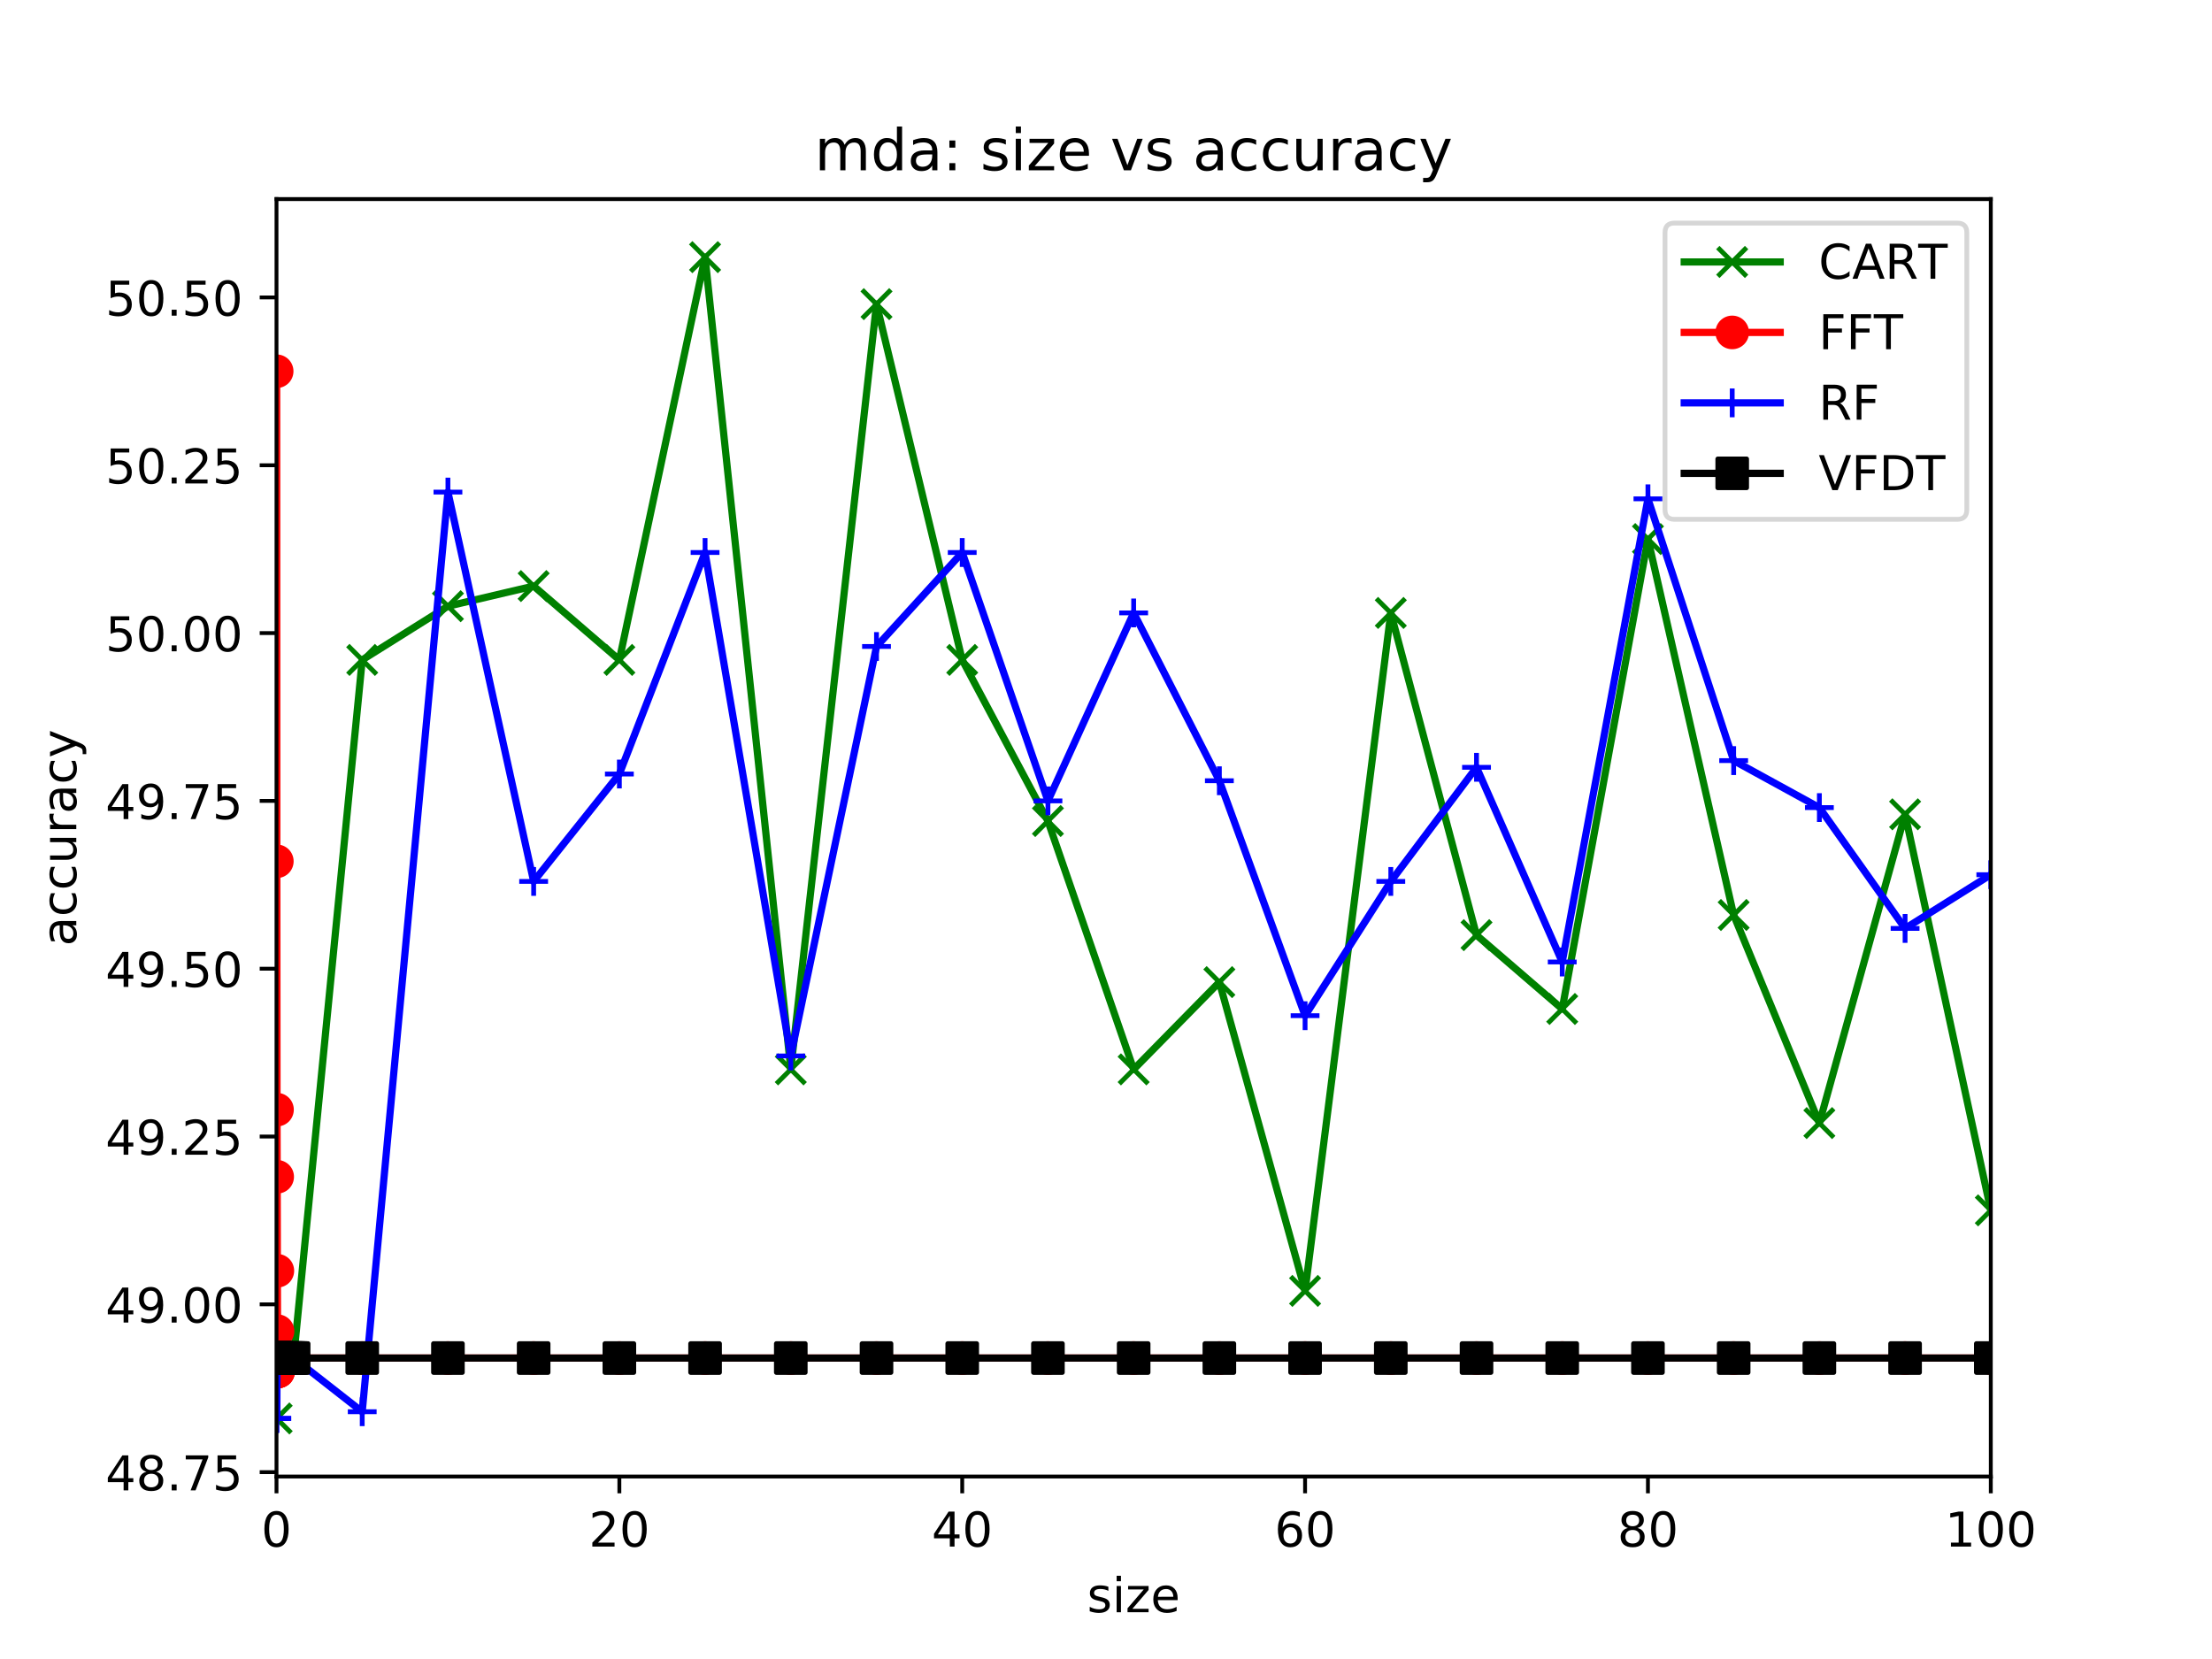 <?xml version="1.0" encoding="utf-8" standalone="no"?>
<!DOCTYPE svg PUBLIC "-//W3C//DTD SVG 1.1//EN"
  "http://www.w3.org/Graphics/SVG/1.1/DTD/svg11.dtd">
<!-- Created with matplotlib (https://matplotlib.org/) -->
<svg height="345.6pt" version="1.1" viewBox="0 0 460.8 345.6" width="460.8pt" xmlns="http://www.w3.org/2000/svg" xmlns:xlink="http://www.w3.org/1999/xlink">
 <defs>
  <style type="text/css">
*{stroke-linecap:butt;stroke-linejoin:round;}
  </style>
 </defs>
 <g id="figure_1">
  <g id="patch_1">
   <path d="M 0 345.6 
L 460.8 345.6 
L 460.8 0 
L 0 0 
z
" style="fill:#ffffff;"/>
  </g>
  <g id="axes_1">
   <g id="patch_2">
    <path d="M 57.6 307.584 
L 414.72 307.584 
L 414.72 41.472 
L 57.6 41.472 
z
" style="fill:#ffffff;"/>
   </g>
   <g id="matplotlib.axis_1">
    <g id="xtick_1">
     <g id="line2d_1">
      <defs>
       <path d="M 0 0 
L 0 3.5 
" id="m6166ee9a17" style="stroke:#000000;stroke-width:0.8;"/>
      </defs>
      <g>
       <use style="stroke:#000000;stroke-width:0.8;" x="57.6" xlink:href="#m6166ee9a17" y="307.584"/>
      </g>
     </g>
     <g id="text_1">
      <!-- 0 -->
      <defs>
       <path d="M 31.781 66.406 
Q 24.172 66.406 20.328 58.906 
Q 16.5 51.422 16.5 36.375 
Q 16.5 21.391 20.328 13.891 
Q 24.172 6.391 31.781 6.391 
Q 39.453 6.391 43.281 13.891 
Q 47.125 21.391 47.125 36.375 
Q 47.125 51.422 43.281 58.906 
Q 39.453 66.406 31.781 66.406 
z
M 31.781 74.219 
Q 44.047 74.219 50.516 64.516 
Q 56.984 54.828 56.984 36.375 
Q 56.984 17.969 50.516 8.266 
Q 44.047 -1.422 31.781 -1.422 
Q 19.531 -1.422 13.062 8.266 
Q 6.594 17.969 6.594 36.375 
Q 6.594 54.828 13.062 64.516 
Q 19.531 74.219 31.781 74.219 
z
" id="DejaVuSans-48"/>
      </defs>
      <g transform="translate(54.419 322.182)scale(0.1 -0.1)">
       <use xlink:href="#DejaVuSans-48"/>
      </g>
     </g>
    </g>
    <g id="xtick_2">
     <g id="line2d_2">
      <g>
       <use style="stroke:#000000;stroke-width:0.8;" x="129.024" xlink:href="#m6166ee9a17" y="307.584"/>
      </g>
     </g>
     <g id="text_2">
      <!-- 20 -->
      <defs>
       <path d="M 19.188 8.297 
L 53.609 8.297 
L 53.609 0 
L 7.328 0 
L 7.328 8.297 
Q 12.938 14.109 22.625 23.891 
Q 32.328 33.688 34.812 36.531 
Q 39.547 41.844 41.422 45.531 
Q 43.312 49.219 43.312 52.781 
Q 43.312 58.594 39.234 62.25 
Q 35.156 65.922 28.609 65.922 
Q 23.969 65.922 18.812 64.312 
Q 13.672 62.703 7.812 59.422 
L 7.812 69.391 
Q 13.766 71.781 18.938 73 
Q 24.125 74.219 28.422 74.219 
Q 39.75 74.219 46.484 68.547 
Q 53.219 62.891 53.219 53.422 
Q 53.219 48.922 51.531 44.891 
Q 49.859 40.875 45.406 35.406 
Q 44.188 33.984 37.641 27.219 
Q 31.109 20.453 19.188 8.297 
z
" id="DejaVuSans-50"/>
      </defs>
      <g transform="translate(122.662 322.182)scale(0.1 -0.1)">
       <use xlink:href="#DejaVuSans-50"/>
       <use x="63.623" xlink:href="#DejaVuSans-48"/>
      </g>
     </g>
    </g>
    <g id="xtick_3">
     <g id="line2d_3">
      <g>
       <use style="stroke:#000000;stroke-width:0.8;" x="200.448" xlink:href="#m6166ee9a17" y="307.584"/>
      </g>
     </g>
     <g id="text_3">
      <!-- 40 -->
      <defs>
       <path d="M 37.797 64.312 
L 12.891 25.391 
L 37.797 25.391 
z
M 35.203 72.906 
L 47.609 72.906 
L 47.609 25.391 
L 58.016 25.391 
L 58.016 17.188 
L 47.609 17.188 
L 47.609 0 
L 37.797 0 
L 37.797 17.188 
L 4.891 17.188 
L 4.891 26.703 
z
" id="DejaVuSans-52"/>
      </defs>
      <g transform="translate(194.085 322.182)scale(0.1 -0.1)">
       <use xlink:href="#DejaVuSans-52"/>
       <use x="63.623" xlink:href="#DejaVuSans-48"/>
      </g>
     </g>
    </g>
    <g id="xtick_4">
     <g id="line2d_4">
      <g>
       <use style="stroke:#000000;stroke-width:0.8;" x="271.872" xlink:href="#m6166ee9a17" y="307.584"/>
      </g>
     </g>
     <g id="text_4">
      <!-- 60 -->
      <defs>
       <path d="M 33.016 40.375 
Q 26.375 40.375 22.484 35.828 
Q 18.609 31.297 18.609 23.391 
Q 18.609 15.531 22.484 10.953 
Q 26.375 6.391 33.016 6.391 
Q 39.656 6.391 43.531 10.953 
Q 47.406 15.531 47.406 23.391 
Q 47.406 31.297 43.531 35.828 
Q 39.656 40.375 33.016 40.375 
z
M 52.594 71.297 
L 52.594 62.312 
Q 48.875 64.062 45.094 64.984 
Q 41.312 65.922 37.594 65.922 
Q 27.828 65.922 22.672 59.328 
Q 17.531 52.734 16.797 39.406 
Q 19.672 43.656 24.016 45.922 
Q 28.375 48.188 33.594 48.188 
Q 44.578 48.188 50.953 41.516 
Q 57.328 34.859 57.328 23.391 
Q 57.328 12.156 50.688 5.359 
Q 44.047 -1.422 33.016 -1.422 
Q 20.359 -1.422 13.672 8.266 
Q 6.984 17.969 6.984 36.375 
Q 6.984 53.656 15.188 63.938 
Q 23.391 74.219 37.203 74.219 
Q 40.922 74.219 44.703 73.484 
Q 48.484 72.75 52.594 71.297 
z
" id="DejaVuSans-54"/>
      </defs>
      <g transform="translate(265.51 322.182)scale(0.1 -0.1)">
       <use xlink:href="#DejaVuSans-54"/>
       <use x="63.623" xlink:href="#DejaVuSans-48"/>
      </g>
     </g>
    </g>
    <g id="xtick_5">
     <g id="line2d_5">
      <g>
       <use style="stroke:#000000;stroke-width:0.8;" x="343.296" xlink:href="#m6166ee9a17" y="307.584"/>
      </g>
     </g>
     <g id="text_5">
      <!-- 80 -->
      <defs>
       <path d="M 31.781 34.625 
Q 24.75 34.625 20.719 30.859 
Q 16.703 27.094 16.703 20.516 
Q 16.703 13.922 20.719 10.156 
Q 24.75 6.391 31.781 6.391 
Q 38.812 6.391 42.859 10.172 
Q 46.922 13.969 46.922 20.516 
Q 46.922 27.094 42.891 30.859 
Q 38.875 34.625 31.781 34.625 
z
M 21.922 38.812 
Q 15.578 40.375 12.031 44.719 
Q 8.5 49.078 8.5 55.328 
Q 8.5 64.062 14.719 69.141 
Q 20.953 74.219 31.781 74.219 
Q 42.672 74.219 48.875 69.141 
Q 55.078 64.062 55.078 55.328 
Q 55.078 49.078 51.531 44.719 
Q 48 40.375 41.703 38.812 
Q 48.828 37.156 52.797 32.312 
Q 56.781 27.484 56.781 20.516 
Q 56.781 9.906 50.312 4.234 
Q 43.844 -1.422 31.781 -1.422 
Q 19.734 -1.422 13.25 4.234 
Q 6.781 9.906 6.781 20.516 
Q 6.781 27.484 10.781 32.312 
Q 14.797 37.156 21.922 38.812 
z
M 18.312 54.391 
Q 18.312 48.734 21.844 45.562 
Q 25.391 42.391 31.781 42.391 
Q 38.141 42.391 41.719 45.562 
Q 45.312 48.734 45.312 54.391 
Q 45.312 60.062 41.719 63.234 
Q 38.141 66.406 31.781 66.406 
Q 25.391 66.406 21.844 63.234 
Q 18.312 60.062 18.312 54.391 
z
" id="DejaVuSans-56"/>
      </defs>
      <g transform="translate(336.933 322.182)scale(0.1 -0.1)">
       <use xlink:href="#DejaVuSans-56"/>
       <use x="63.623" xlink:href="#DejaVuSans-48"/>
      </g>
     </g>
    </g>
    <g id="xtick_6">
     <g id="line2d_6">
      <g>
       <use style="stroke:#000000;stroke-width:0.8;" x="414.72" xlink:href="#m6166ee9a17" y="307.584"/>
      </g>
     </g>
     <g id="text_6">
      <!-- 100 -->
      <defs>
       <path d="M 12.406 8.297 
L 28.516 8.297 
L 28.516 63.922 
L 10.984 60.406 
L 10.984 69.391 
L 28.422 72.906 
L 38.281 72.906 
L 38.281 8.297 
L 54.391 8.297 
L 54.391 0 
L 12.406 0 
z
" id="DejaVuSans-49"/>
      </defs>
      <g transform="translate(405.176 322.182)scale(0.1 -0.1)">
       <use xlink:href="#DejaVuSans-49"/>
       <use x="63.623" xlink:href="#DejaVuSans-48"/>
       <use x="127.246" xlink:href="#DejaVuSans-48"/>
      </g>
     </g>
    </g>
    <g id="text_7">
     <!-- size -->
     <defs>
      <path d="M 44.281 53.078 
L 44.281 44.578 
Q 40.484 46.531 36.375 47.5 
Q 32.281 48.484 27.875 48.484 
Q 21.188 48.484 17.844 46.438 
Q 14.5 44.391 14.5 40.281 
Q 14.5 37.156 16.891 35.375 
Q 19.281 33.594 26.516 31.984 
L 29.594 31.297 
Q 39.156 29.25 43.188 25.516 
Q 47.219 21.781 47.219 15.094 
Q 47.219 7.469 41.188 3.016 
Q 35.156 -1.422 24.609 -1.422 
Q 20.219 -1.422 15.453 -0.562 
Q 10.688 0.297 5.422 2 
L 5.422 11.281 
Q 10.406 8.688 15.234 7.391 
Q 20.062 6.109 24.812 6.109 
Q 31.156 6.109 34.562 8.281 
Q 37.984 10.453 37.984 14.406 
Q 37.984 18.062 35.516 20.016 
Q 33.062 21.969 24.703 23.781 
L 21.578 24.516 
Q 13.234 26.266 9.516 29.906 
Q 5.812 33.547 5.812 39.891 
Q 5.812 47.609 11.281 51.797 
Q 16.75 56 26.812 56 
Q 31.781 56 36.172 55.266 
Q 40.578 54.547 44.281 53.078 
z
" id="DejaVuSans-115"/>
      <path d="M 9.422 54.688 
L 18.406 54.688 
L 18.406 0 
L 9.422 0 
z
M 9.422 75.984 
L 18.406 75.984 
L 18.406 64.594 
L 9.422 64.594 
z
" id="DejaVuSans-105"/>
      <path d="M 5.516 54.688 
L 48.188 54.688 
L 48.188 46.484 
L 14.406 7.172 
L 48.188 7.172 
L 48.188 0 
L 4.297 0 
L 4.297 8.203 
L 38.094 47.516 
L 5.516 47.516 
z
" id="DejaVuSans-122"/>
      <path d="M 56.203 29.594 
L 56.203 25.203 
L 14.891 25.203 
Q 15.484 15.922 20.484 11.062 
Q 25.484 6.203 34.422 6.203 
Q 39.594 6.203 44.453 7.469 
Q 49.312 8.734 54.109 11.281 
L 54.109 2.781 
Q 49.266 0.734 44.188 -0.344 
Q 39.109 -1.422 33.891 -1.422 
Q 20.797 -1.422 13.156 6.188 
Q 5.516 13.812 5.516 26.812 
Q 5.516 40.234 12.766 48.109 
Q 20.016 56 32.328 56 
Q 43.359 56 49.781 48.891 
Q 56.203 41.797 56.203 29.594 
z
M 47.219 32.234 
Q 47.125 39.594 43.094 43.984 
Q 39.062 48.391 32.422 48.391 
Q 24.906 48.391 20.391 44.141 
Q 15.875 39.891 15.188 32.172 
z
" id="DejaVuSans-101"/>
     </defs>
     <g transform="translate(226.465 335.861)scale(0.1 -0.1)">
      <use xlink:href="#DejaVuSans-115"/>
      <use x="52.1" xlink:href="#DejaVuSans-105"/>
      <use x="79.883" xlink:href="#DejaVuSans-122"/>
      <use x="132.373" xlink:href="#DejaVuSans-101"/>
     </g>
    </g>
   </g>
   <g id="matplotlib.axis_2">
    <g id="ytick_1">
     <g id="line2d_7">
      <defs>
       <path d="M 0 0 
L -3.5 0 
" id="m37871b23de" style="stroke:#000000;stroke-width:0.8;"/>
      </defs>
      <g>
       <use style="stroke:#000000;stroke-width:0.8;" x="57.6" xlink:href="#m37871b23de" y="306.675"/>
      </g>
     </g>
     <g id="text_8">
      <!-- 48.75 -->
      <defs>
       <path d="M 10.688 12.406 
L 21 12.406 
L 21 0 
L 10.688 0 
z
" id="DejaVuSans-46"/>
       <path d="M 8.203 72.906 
L 55.078 72.906 
L 55.078 68.703 
L 28.609 0 
L 18.312 0 
L 43.219 64.594 
L 8.203 64.594 
z
" id="DejaVuSans-55"/>
       <path d="M 10.797 72.906 
L 49.516 72.906 
L 49.516 64.594 
L 19.828 64.594 
L 19.828 46.734 
Q 21.969 47.469 24.109 47.828 
Q 26.266 48.188 28.422 48.188 
Q 40.625 48.188 47.75 41.5 
Q 54.891 34.812 54.891 23.391 
Q 54.891 11.625 47.562 5.094 
Q 40.234 -1.422 26.906 -1.422 
Q 22.312 -1.422 17.547 -0.641 
Q 12.797 0.141 7.719 1.703 
L 7.719 11.625 
Q 12.109 9.234 16.797 8.062 
Q 21.484 6.891 26.703 6.891 
Q 35.156 6.891 40.078 11.328 
Q 45.016 15.766 45.016 23.391 
Q 45.016 31 40.078 35.438 
Q 35.156 39.891 26.703 39.891 
Q 22.75 39.891 18.812 39.016 
Q 14.891 38.141 10.797 36.281 
z
" id="DejaVuSans-53"/>
      </defs>
      <g transform="translate(21.972 310.474)scale(0.1 -0.1)">
       <use xlink:href="#DejaVuSans-52"/>
       <use x="63.623" xlink:href="#DejaVuSans-56"/>
       <use x="127.246" xlink:href="#DejaVuSans-46"/>
       <use x="159.033" xlink:href="#DejaVuSans-55"/>
       <use x="222.656" xlink:href="#DejaVuSans-53"/>
      </g>
     </g>
    </g>
    <g id="ytick_2">
     <g id="line2d_8">
      <g>
       <use style="stroke:#000000;stroke-width:0.8;" x="57.6" xlink:href="#m37871b23de" y="271.716"/>
      </g>
     </g>
     <g id="text_9">
      <!-- 49.00 -->
      <defs>
       <path d="M 10.984 1.516 
L 10.984 10.5 
Q 14.703 8.734 18.5 7.812 
Q 22.312 6.891 25.984 6.891 
Q 35.75 6.891 40.891 13.453 
Q 46.047 20.016 46.781 33.406 
Q 43.953 29.203 39.594 26.953 
Q 35.25 24.703 29.984 24.703 
Q 19.047 24.703 12.672 31.312 
Q 6.297 37.938 6.297 49.422 
Q 6.297 60.641 12.938 67.422 
Q 19.578 74.219 30.609 74.219 
Q 43.266 74.219 49.922 64.516 
Q 56.594 54.828 56.594 36.375 
Q 56.594 19.141 48.406 8.859 
Q 40.234 -1.422 26.422 -1.422 
Q 22.703 -1.422 18.891 -0.688 
Q 15.094 0.047 10.984 1.516 
z
M 30.609 32.422 
Q 37.25 32.422 41.125 36.953 
Q 45.016 41.5 45.016 49.422 
Q 45.016 57.281 41.125 61.844 
Q 37.25 66.406 30.609 66.406 
Q 23.969 66.406 20.094 61.844 
Q 16.219 57.281 16.219 49.422 
Q 16.219 41.5 20.094 36.953 
Q 23.969 32.422 30.609 32.422 
z
" id="DejaVuSans-57"/>
      </defs>
      <g transform="translate(21.972 275.515)scale(0.1 -0.1)">
       <use xlink:href="#DejaVuSans-52"/>
       <use x="63.623" xlink:href="#DejaVuSans-57"/>
       <use x="127.246" xlink:href="#DejaVuSans-46"/>
       <use x="159.033" xlink:href="#DejaVuSans-48"/>
       <use x="222.656" xlink:href="#DejaVuSans-48"/>
      </g>
     </g>
    </g>
    <g id="ytick_3">
     <g id="line2d_9">
      <g>
       <use style="stroke:#000000;stroke-width:0.8;" x="57.6" xlink:href="#m37871b23de" y="236.756"/>
      </g>
     </g>
     <g id="text_10">
      <!-- 49.25 -->
      <g transform="translate(21.972 240.555)scale(0.1 -0.1)">
       <use xlink:href="#DejaVuSans-52"/>
       <use x="63.623" xlink:href="#DejaVuSans-57"/>
       <use x="127.246" xlink:href="#DejaVuSans-46"/>
       <use x="159.033" xlink:href="#DejaVuSans-50"/>
       <use x="222.656" xlink:href="#DejaVuSans-53"/>
      </g>
     </g>
    </g>
    <g id="ytick_4">
     <g id="line2d_10">
      <g>
       <use style="stroke:#000000;stroke-width:0.8;" x="57.6" xlink:href="#m37871b23de" y="201.796"/>
      </g>
     </g>
     <g id="text_11">
      <!-- 49.50 -->
      <g transform="translate(21.972 205.596)scale(0.1 -0.1)">
       <use xlink:href="#DejaVuSans-52"/>
       <use x="63.623" xlink:href="#DejaVuSans-57"/>
       <use x="127.246" xlink:href="#DejaVuSans-46"/>
       <use x="159.033" xlink:href="#DejaVuSans-53"/>
       <use x="222.656" xlink:href="#DejaVuSans-48"/>
      </g>
     </g>
    </g>
    <g id="ytick_5">
     <g id="line2d_11">
      <g>
       <use style="stroke:#000000;stroke-width:0.8;" x="57.6" xlink:href="#m37871b23de" y="166.837"/>
      </g>
     </g>
     <g id="text_12">
      <!-- 49.75 -->
      <g transform="translate(21.972 170.636)scale(0.1 -0.1)">
       <use xlink:href="#DejaVuSans-52"/>
       <use x="63.623" xlink:href="#DejaVuSans-57"/>
       <use x="127.246" xlink:href="#DejaVuSans-46"/>
       <use x="159.033" xlink:href="#DejaVuSans-55"/>
       <use x="222.656" xlink:href="#DejaVuSans-53"/>
      </g>
     </g>
    </g>
    <g id="ytick_6">
     <g id="line2d_12">
      <g>
       <use style="stroke:#000000;stroke-width:0.8;" x="57.6" xlink:href="#m37871b23de" y="131.877"/>
      </g>
     </g>
     <g id="text_13">
      <!-- 50.00 -->
      <g transform="translate(21.972 135.677)scale(0.1 -0.1)">
       <use xlink:href="#DejaVuSans-53"/>
       <use x="63.623" xlink:href="#DejaVuSans-48"/>
       <use x="127.246" xlink:href="#DejaVuSans-46"/>
       <use x="159.033" xlink:href="#DejaVuSans-48"/>
       <use x="222.656" xlink:href="#DejaVuSans-48"/>
      </g>
     </g>
    </g>
    <g id="ytick_7">
     <g id="line2d_13">
      <g>
       <use style="stroke:#000000;stroke-width:0.8;" x="57.6" xlink:href="#m37871b23de" y="96.918"/>
      </g>
     </g>
     <g id="text_14">
      <!-- 50.25 -->
      <g transform="translate(21.972 100.717)scale(0.1 -0.1)">
       <use xlink:href="#DejaVuSans-53"/>
       <use x="63.623" xlink:href="#DejaVuSans-48"/>
       <use x="127.246" xlink:href="#DejaVuSans-46"/>
       <use x="159.033" xlink:href="#DejaVuSans-50"/>
       <use x="222.656" xlink:href="#DejaVuSans-53"/>
      </g>
     </g>
    </g>
    <g id="ytick_8">
     <g id="line2d_14">
      <g>
       <use style="stroke:#000000;stroke-width:0.8;" x="57.6" xlink:href="#m37871b23de" y="61.958"/>
      </g>
     </g>
     <g id="text_15">
      <!-- 50.50 -->
      <g transform="translate(21.972 65.758)scale(0.1 -0.1)">
       <use xlink:href="#DejaVuSans-53"/>
       <use x="63.623" xlink:href="#DejaVuSans-48"/>
       <use x="127.246" xlink:href="#DejaVuSans-46"/>
       <use x="159.033" xlink:href="#DejaVuSans-53"/>
       <use x="222.656" xlink:href="#DejaVuSans-48"/>
      </g>
     </g>
    </g>
    <g id="text_16">
     <!-- accuracy -->
     <defs>
      <path d="M 34.281 27.484 
Q 23.391 27.484 19.188 25 
Q 14.984 22.516 14.984 16.5 
Q 14.984 11.719 18.141 8.906 
Q 21.297 6.109 26.703 6.109 
Q 34.188 6.109 38.703 11.406 
Q 43.219 16.703 43.219 25.484 
L 43.219 27.484 
z
M 52.203 31.203 
L 52.203 0 
L 43.219 0 
L 43.219 8.297 
Q 40.141 3.328 35.547 0.953 
Q 30.953 -1.422 24.312 -1.422 
Q 15.922 -1.422 10.953 3.297 
Q 6 8.016 6 15.922 
Q 6 25.141 12.172 29.828 
Q 18.359 34.516 30.609 34.516 
L 43.219 34.516 
L 43.219 35.406 
Q 43.219 41.609 39.141 45 
Q 35.062 48.391 27.688 48.391 
Q 23 48.391 18.547 47.266 
Q 14.109 46.141 10.016 43.891 
L 10.016 52.203 
Q 14.938 54.109 19.578 55.047 
Q 24.219 56 28.609 56 
Q 40.484 56 46.344 49.844 
Q 52.203 43.703 52.203 31.203 
z
" id="DejaVuSans-97"/>
      <path d="M 48.781 52.594 
L 48.781 44.188 
Q 44.969 46.297 41.141 47.344 
Q 37.312 48.391 33.406 48.391 
Q 24.656 48.391 19.812 42.844 
Q 14.984 37.312 14.984 27.297 
Q 14.984 17.281 19.812 11.734 
Q 24.656 6.203 33.406 6.203 
Q 37.312 6.203 41.141 7.25 
Q 44.969 8.297 48.781 10.406 
L 48.781 2.094 
Q 45.016 0.344 40.984 -0.531 
Q 36.969 -1.422 32.422 -1.422 
Q 20.062 -1.422 12.781 6.344 
Q 5.516 14.109 5.516 27.297 
Q 5.516 40.672 12.859 48.328 
Q 20.219 56 33.016 56 
Q 37.156 56 41.109 55.141 
Q 45.062 54.297 48.781 52.594 
z
" id="DejaVuSans-99"/>
      <path d="M 8.5 21.578 
L 8.5 54.688 
L 17.484 54.688 
L 17.484 21.922 
Q 17.484 14.156 20.5 10.266 
Q 23.531 6.391 29.594 6.391 
Q 36.859 6.391 41.078 11.031 
Q 45.312 15.672 45.312 23.688 
L 45.312 54.688 
L 54.297 54.688 
L 54.297 0 
L 45.312 0 
L 45.312 8.406 
Q 42.047 3.422 37.719 1 
Q 33.406 -1.422 27.688 -1.422 
Q 18.266 -1.422 13.375 4.438 
Q 8.5 10.297 8.5 21.578 
z
M 31.109 56 
z
" id="DejaVuSans-117"/>
      <path d="M 41.109 46.297 
Q 39.594 47.172 37.812 47.578 
Q 36.031 48 33.891 48 
Q 26.266 48 22.188 43.047 
Q 18.109 38.094 18.109 28.812 
L 18.109 0 
L 9.078 0 
L 9.078 54.688 
L 18.109 54.688 
L 18.109 46.188 
Q 20.953 51.172 25.484 53.578 
Q 30.031 56 36.531 56 
Q 37.453 56 38.578 55.875 
Q 39.703 55.766 41.062 55.516 
z
" id="DejaVuSans-114"/>
      <path d="M 32.172 -5.078 
Q 28.375 -14.844 24.75 -17.812 
Q 21.141 -20.797 15.094 -20.797 
L 7.906 -20.797 
L 7.906 -13.281 
L 13.188 -13.281 
Q 16.891 -13.281 18.938 -11.516 
Q 21 -9.766 23.484 -3.219 
L 25.094 0.875 
L 2.984 54.688 
L 12.5 54.688 
L 29.594 11.922 
L 46.688 54.688 
L 56.203 54.688 
z
" id="DejaVuSans-121"/>
     </defs>
     <g transform="translate(15.892 197.087)rotate(-90)scale(0.1 -0.1)">
      <use xlink:href="#DejaVuSans-97"/>
      <use x="61.279" xlink:href="#DejaVuSans-99"/>
      <use x="116.26" xlink:href="#DejaVuSans-99"/>
      <use x="171.24" xlink:href="#DejaVuSans-117"/>
      <use x="234.619" xlink:href="#DejaVuSans-114"/>
      <use x="275.732" xlink:href="#DejaVuSans-97"/>
      <use x="337.012" xlink:href="#DejaVuSans-99"/>
      <use x="391.992" xlink:href="#DejaVuSans-121"/>
     </g>
    </g>
   </g>
   <g id="line2d_15">
    <path clip-path="url(#pfd80558d07)" d="M 57.636 295.488 
L 57.671 281.504 
L 57.707 282.903 
L 57.743 282.903 
L 57.779 282.903 
L 57.814 282.903 
L 57.85 282.903 
L 57.886 282.903 
L 57.921 282.903 
L 57.957 282.903 
L 58.314 282.903 
L 58.671 282.903 
L 59.028 282.903 
L 59.386 282.903 
L 59.743 282.903 
L 60.1 282.903 
L 60.457 282.903 
L 60.814 282.903 
L 61.171 282.903 
L 75.456 137.471 
L 93.312 126.284 
L 111.168 122.089 
L 129.024 137.471 
L 146.88 53.568 
L 164.736 222.772 
L 182.592 63.357 
L 200.448 137.471 
L 218.304 171.032 
L 236.16 222.772 
L 254.016 204.593 
L 271.872 268.919 
L 289.728 127.682 
L 307.584 194.805 
L 325.44 210.187 
L 343.296 112.3 
L 361.152 190.609 
L 379.008 233.959 
L 396.864 169.634 
L 414.72 252.138 
" style="fill:none;stroke:#008000;stroke-linecap:square;stroke-width:1.5;"/>
    <defs>
     <path d="M -3 3 
L 3 -3 
M -3 -3 
L 3 3 
" id="m62cc7f69c7" style="stroke:#008000;"/>
    </defs>
    <g clip-path="url(#pfd80558d07)">
     <use style="fill:#008000;stroke:#008000;" x="57.636" xlink:href="#m62cc7f69c7" y="295.488"/>
     <use style="fill:#008000;stroke:#008000;" x="57.671" xlink:href="#m62cc7f69c7" y="281.504"/>
     <use style="fill:#008000;stroke:#008000;" x="57.707" xlink:href="#m62cc7f69c7" y="282.903"/>
     <use style="fill:#008000;stroke:#008000;" x="57.743" xlink:href="#m62cc7f69c7" y="282.903"/>
     <use style="fill:#008000;stroke:#008000;" x="57.779" xlink:href="#m62cc7f69c7" y="282.903"/>
     <use style="fill:#008000;stroke:#008000;" x="57.814" xlink:href="#m62cc7f69c7" y="282.903"/>
     <use style="fill:#008000;stroke:#008000;" x="57.85" xlink:href="#m62cc7f69c7" y="282.903"/>
     <use style="fill:#008000;stroke:#008000;" x="57.886" xlink:href="#m62cc7f69c7" y="282.903"/>
     <use style="fill:#008000;stroke:#008000;" x="57.921" xlink:href="#m62cc7f69c7" y="282.903"/>
     <use style="fill:#008000;stroke:#008000;" x="57.957" xlink:href="#m62cc7f69c7" y="282.903"/>
     <use style="fill:#008000;stroke:#008000;" x="58.314" xlink:href="#m62cc7f69c7" y="282.903"/>
     <use style="fill:#008000;stroke:#008000;" x="58.671" xlink:href="#m62cc7f69c7" y="282.903"/>
     <use style="fill:#008000;stroke:#008000;" x="59.028" xlink:href="#m62cc7f69c7" y="282.903"/>
     <use style="fill:#008000;stroke:#008000;" x="59.386" xlink:href="#m62cc7f69c7" y="282.903"/>
     <use style="fill:#008000;stroke:#008000;" x="59.743" xlink:href="#m62cc7f69c7" y="282.903"/>
     <use style="fill:#008000;stroke:#008000;" x="60.1" xlink:href="#m62cc7f69c7" y="282.903"/>
     <use style="fill:#008000;stroke:#008000;" x="60.457" xlink:href="#m62cc7f69c7" y="282.903"/>
     <use style="fill:#008000;stroke:#008000;" x="60.814" xlink:href="#m62cc7f69c7" y="282.903"/>
     <use style="fill:#008000;stroke:#008000;" x="61.171" xlink:href="#m62cc7f69c7" y="282.903"/>
     <use style="fill:#008000;stroke:#008000;" x="75.456" xlink:href="#m62cc7f69c7" y="137.471"/>
     <use style="fill:#008000;stroke:#008000;" x="93.312" xlink:href="#m62cc7f69c7" y="126.284"/>
     <use style="fill:#008000;stroke:#008000;" x="111.168" xlink:href="#m62cc7f69c7" y="122.089"/>
     <use style="fill:#008000;stroke:#008000;" x="129.024" xlink:href="#m62cc7f69c7" y="137.471"/>
     <use style="fill:#008000;stroke:#008000;" x="146.88" xlink:href="#m62cc7f69c7" y="53.568"/>
     <use style="fill:#008000;stroke:#008000;" x="164.736" xlink:href="#m62cc7f69c7" y="222.772"/>
     <use style="fill:#008000;stroke:#008000;" x="182.592" xlink:href="#m62cc7f69c7" y="63.357"/>
     <use style="fill:#008000;stroke:#008000;" x="200.448" xlink:href="#m62cc7f69c7" y="137.471"/>
     <use style="fill:#008000;stroke:#008000;" x="218.304" xlink:href="#m62cc7f69c7" y="171.032"/>
     <use style="fill:#008000;stroke:#008000;" x="236.16" xlink:href="#m62cc7f69c7" y="222.772"/>
     <use style="fill:#008000;stroke:#008000;" x="254.016" xlink:href="#m62cc7f69c7" y="204.593"/>
     <use style="fill:#008000;stroke:#008000;" x="271.872" xlink:href="#m62cc7f69c7" y="268.919"/>
     <use style="fill:#008000;stroke:#008000;" x="289.728" xlink:href="#m62cc7f69c7" y="127.682"/>
     <use style="fill:#008000;stroke:#008000;" x="307.584" xlink:href="#m62cc7f69c7" y="194.805"/>
     <use style="fill:#008000;stroke:#008000;" x="325.44" xlink:href="#m62cc7f69c7" y="210.187"/>
     <use style="fill:#008000;stroke:#008000;" x="343.296" xlink:href="#m62cc7f69c7" y="112.3"/>
     <use style="fill:#008000;stroke:#008000;" x="361.152" xlink:href="#m62cc7f69c7" y="190.609"/>
     <use style="fill:#008000;stroke:#008000;" x="379.008" xlink:href="#m62cc7f69c7" y="233.959"/>
     <use style="fill:#008000;stroke:#008000;" x="396.864" xlink:href="#m62cc7f69c7" y="169.634"/>
     <use style="fill:#008000;stroke:#008000;" x="414.72" xlink:href="#m62cc7f69c7" y="252.138"/>
    </g>
   </g>
   <g id="line2d_16">
    <path clip-path="url(#pfd80558d07)" d="M 57.636 77.34 
L 57.671 179.422 
L 57.707 231.162 
L 57.743 245.146 
L 57.779 264.724 
L 57.814 277.309 
L 57.85 285.699 
L 57.886 285.699 
L 57.921 285.699 
L 57.957 285.699 
L 58.314 282.903 
L 58.671 282.903 
L 59.028 282.903 
L 59.386 282.903 
L 59.743 282.903 
L 60.1 282.903 
L 60.457 282.903 
L 60.814 282.903 
L 61.171 282.903 
L 75.456 282.903 
L 93.312 282.903 
L 111.168 282.903 
L 129.024 282.903 
L 146.88 282.903 
L 164.736 282.903 
L 182.592 282.903 
L 200.448 282.903 
L 218.304 282.903 
L 236.16 282.903 
L 254.016 282.903 
L 271.872 282.903 
L 289.728 282.903 
L 307.584 282.903 
L 325.44 282.903 
L 343.296 282.903 
L 361.152 282.903 
L 379.008 282.903 
L 396.864 282.903 
L 414.72 282.903 
" style="fill:none;stroke:#ff0000;stroke-linecap:square;stroke-width:1.5;"/>
    <defs>
     <path d="M 0 3 
C 0.796 3 1.559 2.684 2.121 2.121 
C 2.684 1.559 3 0.796 3 0 
C 3 -0.796 2.684 -1.559 2.121 -2.121 
C 1.559 -2.684 0.796 -3 0 -3 
C -0.796 -3 -1.559 -2.684 -2.121 -2.121 
C -2.684 -1.559 -3 -0.796 -3 0 
C -3 0.796 -2.684 1.559 -2.121 2.121 
C -1.559 2.684 -0.796 3 0 3 
z
" id="m6d3218b73a" style="stroke:#ff0000;"/>
    </defs>
    <g clip-path="url(#pfd80558d07)">
     <use style="fill:#ff0000;stroke:#ff0000;" x="57.636" xlink:href="#m6d3218b73a" y="77.34"/>
     <use style="fill:#ff0000;stroke:#ff0000;" x="57.671" xlink:href="#m6d3218b73a" y="179.422"/>
     <use style="fill:#ff0000;stroke:#ff0000;" x="57.707" xlink:href="#m6d3218b73a" y="231.162"/>
     <use style="fill:#ff0000;stroke:#ff0000;" x="57.743" xlink:href="#m6d3218b73a" y="245.146"/>
     <use style="fill:#ff0000;stroke:#ff0000;" x="57.779" xlink:href="#m6d3218b73a" y="264.724"/>
     <use style="fill:#ff0000;stroke:#ff0000;" x="57.814" xlink:href="#m6d3218b73a" y="277.309"/>
     <use style="fill:#ff0000;stroke:#ff0000;" x="57.85" xlink:href="#m6d3218b73a" y="285.699"/>
     <use style="fill:#ff0000;stroke:#ff0000;" x="57.886" xlink:href="#m6d3218b73a" y="285.699"/>
     <use style="fill:#ff0000;stroke:#ff0000;" x="57.921" xlink:href="#m6d3218b73a" y="285.699"/>
     <use style="fill:#ff0000;stroke:#ff0000;" x="57.957" xlink:href="#m6d3218b73a" y="285.699"/>
     <use style="fill:#ff0000;stroke:#ff0000;" x="58.314" xlink:href="#m6d3218b73a" y="282.903"/>
     <use style="fill:#ff0000;stroke:#ff0000;" x="58.671" xlink:href="#m6d3218b73a" y="282.903"/>
     <use style="fill:#ff0000;stroke:#ff0000;" x="59.028" xlink:href="#m6d3218b73a" y="282.903"/>
     <use style="fill:#ff0000;stroke:#ff0000;" x="59.386" xlink:href="#m6d3218b73a" y="282.903"/>
     <use style="fill:#ff0000;stroke:#ff0000;" x="59.743" xlink:href="#m6d3218b73a" y="282.903"/>
     <use style="fill:#ff0000;stroke:#ff0000;" x="60.1" xlink:href="#m6d3218b73a" y="282.903"/>
     <use style="fill:#ff0000;stroke:#ff0000;" x="60.457" xlink:href="#m6d3218b73a" y="282.903"/>
     <use style="fill:#ff0000;stroke:#ff0000;" x="60.814" xlink:href="#m6d3218b73a" y="282.903"/>
     <use style="fill:#ff0000;stroke:#ff0000;" x="61.171" xlink:href="#m6d3218b73a" y="282.903"/>
     <use style="fill:#ff0000;stroke:#ff0000;" x="75.456" xlink:href="#m6d3218b73a" y="282.903"/>
     <use style="fill:#ff0000;stroke:#ff0000;" x="93.312" xlink:href="#m6d3218b73a" y="282.903"/>
     <use style="fill:#ff0000;stroke:#ff0000;" x="111.168" xlink:href="#m6d3218b73a" y="282.903"/>
     <use style="fill:#ff0000;stroke:#ff0000;" x="129.024" xlink:href="#m6d3218b73a" y="282.903"/>
     <use style="fill:#ff0000;stroke:#ff0000;" x="146.88" xlink:href="#m6d3218b73a" y="282.903"/>
     <use style="fill:#ff0000;stroke:#ff0000;" x="164.736" xlink:href="#m6d3218b73a" y="282.903"/>
     <use style="fill:#ff0000;stroke:#ff0000;" x="182.592" xlink:href="#m6d3218b73a" y="282.903"/>
     <use style="fill:#ff0000;stroke:#ff0000;" x="200.448" xlink:href="#m6d3218b73a" y="282.903"/>
     <use style="fill:#ff0000;stroke:#ff0000;" x="218.304" xlink:href="#m6d3218b73a" y="282.903"/>
     <use style="fill:#ff0000;stroke:#ff0000;" x="236.16" xlink:href="#m6d3218b73a" y="282.903"/>
     <use style="fill:#ff0000;stroke:#ff0000;" x="254.016" xlink:href="#m6d3218b73a" y="282.903"/>
     <use style="fill:#ff0000;stroke:#ff0000;" x="271.872" xlink:href="#m6d3218b73a" y="282.903"/>
     <use style="fill:#ff0000;stroke:#ff0000;" x="289.728" xlink:href="#m6d3218b73a" y="282.903"/>
     <use style="fill:#ff0000;stroke:#ff0000;" x="307.584" xlink:href="#m6d3218b73a" y="282.903"/>
     <use style="fill:#ff0000;stroke:#ff0000;" x="325.44" xlink:href="#m6d3218b73a" y="282.903"/>
     <use style="fill:#ff0000;stroke:#ff0000;" x="343.296" xlink:href="#m6d3218b73a" y="282.903"/>
     <use style="fill:#ff0000;stroke:#ff0000;" x="361.152" xlink:href="#m6d3218b73a" y="282.903"/>
     <use style="fill:#ff0000;stroke:#ff0000;" x="379.008" xlink:href="#m6d3218b73a" y="282.903"/>
     <use style="fill:#ff0000;stroke:#ff0000;" x="396.864" xlink:href="#m6d3218b73a" y="282.903"/>
     <use style="fill:#ff0000;stroke:#ff0000;" x="414.72" xlink:href="#m6d3218b73a" y="282.903"/>
    </g>
   </g>
   <g id="line2d_17">
    <path clip-path="url(#pfd80558d07)" d="M 57.636 295.488 
L 57.671 295.488 
L 57.707 282.903 
L 57.743 282.903 
L 57.779 282.903 
L 57.814 282.903 
L 57.85 282.903 
L 57.886 282.903 
L 57.921 282.903 
L 57.957 282.903 
L 58.314 282.903 
L 58.671 282.903 
L 59.028 282.903 
L 59.386 282.903 
L 59.743 282.903 
L 60.1 282.903 
L 60.457 282.903 
L 60.814 282.903 
L 61.171 282.903 
L 75.456 294.09 
L 93.312 102.511 
L 111.168 183.617 
L 129.024 161.243 
L 146.88 115.097 
L 164.736 219.975 
L 182.592 134.674 
L 200.448 115.097 
L 218.304 166.837 
L 236.16 127.682 
L 254.016 162.642 
L 271.872 211.585 
L 289.728 183.617 
L 307.584 159.845 
L 325.44 200.398 
L 343.296 103.91 
L 361.152 158.447 
L 379.008 168.235 
L 396.864 193.406 
L 414.72 182.219 
" style="fill:none;stroke:#0000ff;stroke-linecap:square;stroke-width:1.5;"/>
    <defs>
     <path d="M -3 0 
L 3 0 
M 0 3 
L 0 -3 
" id="m1a70397bc7" style="stroke:#0000ff;"/>
    </defs>
    <g clip-path="url(#pfd80558d07)">
     <use style="fill:#0000ff;stroke:#0000ff;" x="57.636" xlink:href="#m1a70397bc7" y="295.488"/>
     <use style="fill:#0000ff;stroke:#0000ff;" x="57.671" xlink:href="#m1a70397bc7" y="295.488"/>
     <use style="fill:#0000ff;stroke:#0000ff;" x="57.707" xlink:href="#m1a70397bc7" y="282.903"/>
     <use style="fill:#0000ff;stroke:#0000ff;" x="57.743" xlink:href="#m1a70397bc7" y="282.903"/>
     <use style="fill:#0000ff;stroke:#0000ff;" x="57.779" xlink:href="#m1a70397bc7" y="282.903"/>
     <use style="fill:#0000ff;stroke:#0000ff;" x="57.814" xlink:href="#m1a70397bc7" y="282.903"/>
     <use style="fill:#0000ff;stroke:#0000ff;" x="57.85" xlink:href="#m1a70397bc7" y="282.903"/>
     <use style="fill:#0000ff;stroke:#0000ff;" x="57.886" xlink:href="#m1a70397bc7" y="282.903"/>
     <use style="fill:#0000ff;stroke:#0000ff;" x="57.921" xlink:href="#m1a70397bc7" y="282.903"/>
     <use style="fill:#0000ff;stroke:#0000ff;" x="57.957" xlink:href="#m1a70397bc7" y="282.903"/>
     <use style="fill:#0000ff;stroke:#0000ff;" x="58.314" xlink:href="#m1a70397bc7" y="282.903"/>
     <use style="fill:#0000ff;stroke:#0000ff;" x="58.671" xlink:href="#m1a70397bc7" y="282.903"/>
     <use style="fill:#0000ff;stroke:#0000ff;" x="59.028" xlink:href="#m1a70397bc7" y="282.903"/>
     <use style="fill:#0000ff;stroke:#0000ff;" x="59.386" xlink:href="#m1a70397bc7" y="282.903"/>
     <use style="fill:#0000ff;stroke:#0000ff;" x="59.743" xlink:href="#m1a70397bc7" y="282.903"/>
     <use style="fill:#0000ff;stroke:#0000ff;" x="60.1" xlink:href="#m1a70397bc7" y="282.903"/>
     <use style="fill:#0000ff;stroke:#0000ff;" x="60.457" xlink:href="#m1a70397bc7" y="282.903"/>
     <use style="fill:#0000ff;stroke:#0000ff;" x="60.814" xlink:href="#m1a70397bc7" y="282.903"/>
     <use style="fill:#0000ff;stroke:#0000ff;" x="61.171" xlink:href="#m1a70397bc7" y="282.903"/>
     <use style="fill:#0000ff;stroke:#0000ff;" x="75.456" xlink:href="#m1a70397bc7" y="294.09"/>
     <use style="fill:#0000ff;stroke:#0000ff;" x="93.312" xlink:href="#m1a70397bc7" y="102.511"/>
     <use style="fill:#0000ff;stroke:#0000ff;" x="111.168" xlink:href="#m1a70397bc7" y="183.617"/>
     <use style="fill:#0000ff;stroke:#0000ff;" x="129.024" xlink:href="#m1a70397bc7" y="161.243"/>
     <use style="fill:#0000ff;stroke:#0000ff;" x="146.88" xlink:href="#m1a70397bc7" y="115.097"/>
     <use style="fill:#0000ff;stroke:#0000ff;" x="164.736" xlink:href="#m1a70397bc7" y="219.975"/>
     <use style="fill:#0000ff;stroke:#0000ff;" x="182.592" xlink:href="#m1a70397bc7" y="134.674"/>
     <use style="fill:#0000ff;stroke:#0000ff;" x="200.448" xlink:href="#m1a70397bc7" y="115.097"/>
     <use style="fill:#0000ff;stroke:#0000ff;" x="218.304" xlink:href="#m1a70397bc7" y="166.837"/>
     <use style="fill:#0000ff;stroke:#0000ff;" x="236.16" xlink:href="#m1a70397bc7" y="127.682"/>
     <use style="fill:#0000ff;stroke:#0000ff;" x="254.016" xlink:href="#m1a70397bc7" y="162.642"/>
     <use style="fill:#0000ff;stroke:#0000ff;" x="271.872" xlink:href="#m1a70397bc7" y="211.585"/>
     <use style="fill:#0000ff;stroke:#0000ff;" x="289.728" xlink:href="#m1a70397bc7" y="183.617"/>
     <use style="fill:#0000ff;stroke:#0000ff;" x="307.584" xlink:href="#m1a70397bc7" y="159.845"/>
     <use style="fill:#0000ff;stroke:#0000ff;" x="325.44" xlink:href="#m1a70397bc7" y="200.398"/>
     <use style="fill:#0000ff;stroke:#0000ff;" x="343.296" xlink:href="#m1a70397bc7" y="103.91"/>
     <use style="fill:#0000ff;stroke:#0000ff;" x="361.152" xlink:href="#m1a70397bc7" y="158.447"/>
     <use style="fill:#0000ff;stroke:#0000ff;" x="379.008" xlink:href="#m1a70397bc7" y="168.235"/>
     <use style="fill:#0000ff;stroke:#0000ff;" x="396.864" xlink:href="#m1a70397bc7" y="193.406"/>
     <use style="fill:#0000ff;stroke:#0000ff;" x="414.72" xlink:href="#m1a70397bc7" y="182.219"/>
    </g>
   </g>
   <g id="line2d_18">
    <path clip-path="url(#pfd80558d07)" d="M 57.636 282.903 
L 57.671 282.903 
L 57.707 282.903 
L 57.743 282.903 
L 57.779 282.903 
L 57.814 282.903 
L 57.85 282.903 
L 57.886 282.903 
L 57.921 282.903 
L 57.957 282.903 
L 58.314 282.903 
L 58.671 282.903 
L 59.028 282.903 
L 59.386 282.903 
L 59.743 282.903 
L 60.1 282.903 
L 60.457 282.903 
L 60.814 282.903 
L 61.171 282.903 
L 75.456 282.903 
L 93.312 282.903 
L 111.168 282.903 
L 129.024 282.903 
L 146.88 282.903 
L 164.736 282.903 
L 182.592 282.903 
L 200.448 282.903 
L 218.304 282.903 
L 236.16 282.903 
L 254.016 282.903 
L 271.872 282.903 
L 289.728 282.903 
L 307.584 282.903 
L 325.44 282.903 
L 343.296 282.903 
L 361.152 282.903 
L 379.008 282.903 
L 396.864 282.903 
L 414.72 282.903 
" style="fill:none;stroke:#000000;stroke-linecap:square;stroke-width:1.5;"/>
    <defs>
     <path d="M -3 3 
L 3 3 
L 3 -3 
L -3 -3 
z
" id="me178c9abee" style="stroke:#000000;stroke-linejoin:miter;"/>
    </defs>
    <g clip-path="url(#pfd80558d07)">
     <use style="stroke:#000000;stroke-linejoin:miter;" x="57.636" xlink:href="#me178c9abee" y="282.903"/>
     <use style="stroke:#000000;stroke-linejoin:miter;" x="57.671" xlink:href="#me178c9abee" y="282.903"/>
     <use style="stroke:#000000;stroke-linejoin:miter;" x="57.707" xlink:href="#me178c9abee" y="282.903"/>
     <use style="stroke:#000000;stroke-linejoin:miter;" x="57.743" xlink:href="#me178c9abee" y="282.903"/>
     <use style="stroke:#000000;stroke-linejoin:miter;" x="57.779" xlink:href="#me178c9abee" y="282.903"/>
     <use style="stroke:#000000;stroke-linejoin:miter;" x="57.814" xlink:href="#me178c9abee" y="282.903"/>
     <use style="stroke:#000000;stroke-linejoin:miter;" x="57.85" xlink:href="#me178c9abee" y="282.903"/>
     <use style="stroke:#000000;stroke-linejoin:miter;" x="57.886" xlink:href="#me178c9abee" y="282.903"/>
     <use style="stroke:#000000;stroke-linejoin:miter;" x="57.921" xlink:href="#me178c9abee" y="282.903"/>
     <use style="stroke:#000000;stroke-linejoin:miter;" x="57.957" xlink:href="#me178c9abee" y="282.903"/>
     <use style="stroke:#000000;stroke-linejoin:miter;" x="58.314" xlink:href="#me178c9abee" y="282.903"/>
     <use style="stroke:#000000;stroke-linejoin:miter;" x="58.671" xlink:href="#me178c9abee" y="282.903"/>
     <use style="stroke:#000000;stroke-linejoin:miter;" x="59.028" xlink:href="#me178c9abee" y="282.903"/>
     <use style="stroke:#000000;stroke-linejoin:miter;" x="59.386" xlink:href="#me178c9abee" y="282.903"/>
     <use style="stroke:#000000;stroke-linejoin:miter;" x="59.743" xlink:href="#me178c9abee" y="282.903"/>
     <use style="stroke:#000000;stroke-linejoin:miter;" x="60.1" xlink:href="#me178c9abee" y="282.903"/>
     <use style="stroke:#000000;stroke-linejoin:miter;" x="60.457" xlink:href="#me178c9abee" y="282.903"/>
     <use style="stroke:#000000;stroke-linejoin:miter;" x="60.814" xlink:href="#me178c9abee" y="282.903"/>
     <use style="stroke:#000000;stroke-linejoin:miter;" x="61.171" xlink:href="#me178c9abee" y="282.903"/>
     <use style="stroke:#000000;stroke-linejoin:miter;" x="75.456" xlink:href="#me178c9abee" y="282.903"/>
     <use style="stroke:#000000;stroke-linejoin:miter;" x="93.312" xlink:href="#me178c9abee" y="282.903"/>
     <use style="stroke:#000000;stroke-linejoin:miter;" x="111.168" xlink:href="#me178c9abee" y="282.903"/>
     <use style="stroke:#000000;stroke-linejoin:miter;" x="129.024" xlink:href="#me178c9abee" y="282.903"/>
     <use style="stroke:#000000;stroke-linejoin:miter;" x="146.88" xlink:href="#me178c9abee" y="282.903"/>
     <use style="stroke:#000000;stroke-linejoin:miter;" x="164.736" xlink:href="#me178c9abee" y="282.903"/>
     <use style="stroke:#000000;stroke-linejoin:miter;" x="182.592" xlink:href="#me178c9abee" y="282.903"/>
     <use style="stroke:#000000;stroke-linejoin:miter;" x="200.448" xlink:href="#me178c9abee" y="282.903"/>
     <use style="stroke:#000000;stroke-linejoin:miter;" x="218.304" xlink:href="#me178c9abee" y="282.903"/>
     <use style="stroke:#000000;stroke-linejoin:miter;" x="236.16" xlink:href="#me178c9abee" y="282.903"/>
     <use style="stroke:#000000;stroke-linejoin:miter;" x="254.016" xlink:href="#me178c9abee" y="282.903"/>
     <use style="stroke:#000000;stroke-linejoin:miter;" x="271.872" xlink:href="#me178c9abee" y="282.903"/>
     <use style="stroke:#000000;stroke-linejoin:miter;" x="289.728" xlink:href="#me178c9abee" y="282.903"/>
     <use style="stroke:#000000;stroke-linejoin:miter;" x="307.584" xlink:href="#me178c9abee" y="282.903"/>
     <use style="stroke:#000000;stroke-linejoin:miter;" x="325.44" xlink:href="#me178c9abee" y="282.903"/>
     <use style="stroke:#000000;stroke-linejoin:miter;" x="343.296" xlink:href="#me178c9abee" y="282.903"/>
     <use style="stroke:#000000;stroke-linejoin:miter;" x="361.152" xlink:href="#me178c9abee" y="282.903"/>
     <use style="stroke:#000000;stroke-linejoin:miter;" x="379.008" xlink:href="#me178c9abee" y="282.903"/>
     <use style="stroke:#000000;stroke-linejoin:miter;" x="396.864" xlink:href="#me178c9abee" y="282.903"/>
     <use style="stroke:#000000;stroke-linejoin:miter;" x="414.72" xlink:href="#me178c9abee" y="282.903"/>
    </g>
   </g>
   <g id="patch_3">
    <path d="M 57.6 307.584 
L 57.6 41.472 
" style="fill:none;stroke:#000000;stroke-linecap:square;stroke-linejoin:miter;stroke-width:0.8;"/>
   </g>
   <g id="patch_4">
    <path d="M 414.72 307.584 
L 414.72 41.472 
" style="fill:none;stroke:#000000;stroke-linecap:square;stroke-linejoin:miter;stroke-width:0.8;"/>
   </g>
   <g id="patch_5">
    <path d="M 57.6 307.584 
L 414.72 307.584 
" style="fill:none;stroke:#000000;stroke-linecap:square;stroke-linejoin:miter;stroke-width:0.8;"/>
   </g>
   <g id="patch_6">
    <path d="M 57.6 41.472 
L 414.72 41.472 
" style="fill:none;stroke:#000000;stroke-linecap:square;stroke-linejoin:miter;stroke-width:0.8;"/>
   </g>
   <g id="text_17">
    <!-- mda: size vs accuracy -->
    <defs>
     <path d="M 52 44.188 
Q 55.375 50.25 60.062 53.125 
Q 64.75 56 71.094 56 
Q 79.641 56 84.281 50.016 
Q 88.922 44.047 88.922 33.016 
L 88.922 0 
L 79.891 0 
L 79.891 32.719 
Q 79.891 40.578 77.094 44.375 
Q 74.312 48.188 68.609 48.188 
Q 61.625 48.188 57.562 43.547 
Q 53.516 38.922 53.516 30.906 
L 53.516 0 
L 44.484 0 
L 44.484 32.719 
Q 44.484 40.625 41.703 44.406 
Q 38.922 48.188 33.109 48.188 
Q 26.219 48.188 22.156 43.531 
Q 18.109 38.875 18.109 30.906 
L 18.109 0 
L 9.078 0 
L 9.078 54.688 
L 18.109 54.688 
L 18.109 46.188 
Q 21.188 51.219 25.484 53.609 
Q 29.781 56 35.688 56 
Q 41.656 56 45.828 52.969 
Q 50 49.953 52 44.188 
z
" id="DejaVuSans-109"/>
     <path d="M 45.406 46.391 
L 45.406 75.984 
L 54.391 75.984 
L 54.391 0 
L 45.406 0 
L 45.406 8.203 
Q 42.578 3.328 38.25 0.953 
Q 33.938 -1.422 27.875 -1.422 
Q 17.969 -1.422 11.734 6.484 
Q 5.516 14.406 5.516 27.297 
Q 5.516 40.188 11.734 48.094 
Q 17.969 56 27.875 56 
Q 33.938 56 38.25 53.625 
Q 42.578 51.266 45.406 46.391 
z
M 14.797 27.297 
Q 14.797 17.391 18.875 11.75 
Q 22.953 6.109 30.078 6.109 
Q 37.203 6.109 41.297 11.75 
Q 45.406 17.391 45.406 27.297 
Q 45.406 37.203 41.297 42.844 
Q 37.203 48.484 30.078 48.484 
Q 22.953 48.484 18.875 42.844 
Q 14.797 37.203 14.797 27.297 
z
" id="DejaVuSans-100"/>
     <path d="M 11.719 12.406 
L 22.016 12.406 
L 22.016 0 
L 11.719 0 
z
M 11.719 51.703 
L 22.016 51.703 
L 22.016 39.312 
L 11.719 39.312 
z
" id="DejaVuSans-58"/>
     <path id="DejaVuSans-32"/>
     <path d="M 2.984 54.688 
L 12.5 54.688 
L 29.594 8.797 
L 46.688 54.688 
L 56.203 54.688 
L 35.688 0 
L 23.484 0 
z
" id="DejaVuSans-118"/>
    </defs>
    <g transform="translate(169.706 35.472)scale(0.12 -0.12)">
     <use xlink:href="#DejaVuSans-109"/>
     <use x="97.412" xlink:href="#DejaVuSans-100"/>
     <use x="160.889" xlink:href="#DejaVuSans-97"/>
     <use x="222.168" xlink:href="#DejaVuSans-58"/>
     <use x="255.859" xlink:href="#DejaVuSans-32"/>
     <use x="287.646" xlink:href="#DejaVuSans-115"/>
     <use x="339.746" xlink:href="#DejaVuSans-105"/>
     <use x="367.529" xlink:href="#DejaVuSans-122"/>
     <use x="420.02" xlink:href="#DejaVuSans-101"/>
     <use x="481.543" xlink:href="#DejaVuSans-32"/>
     <use x="513.33" xlink:href="#DejaVuSans-118"/>
     <use x="572.51" xlink:href="#DejaVuSans-115"/>
     <use x="624.609" xlink:href="#DejaVuSans-32"/>
     <use x="656.396" xlink:href="#DejaVuSans-97"/>
     <use x="717.676" xlink:href="#DejaVuSans-99"/>
     <use x="772.656" xlink:href="#DejaVuSans-99"/>
     <use x="827.637" xlink:href="#DejaVuSans-117"/>
     <use x="891.016" xlink:href="#DejaVuSans-114"/>
     <use x="932.129" xlink:href="#DejaVuSans-97"/>
     <use x="993.408" xlink:href="#DejaVuSans-99"/>
     <use x="1048.389" xlink:href="#DejaVuSans-121"/>
    </g>
   </g>
   <g id="legend_1">
    <g id="patch_7">
     <path d="M 348.851 108.184 
L 407.72 108.184 
Q 409.72 108.184 409.72 106.184 
L 409.72 48.472 
Q 409.72 46.472 407.72 46.472 
L 348.851 46.472 
Q 346.851 46.472 346.851 48.472 
L 346.851 106.184 
Q 346.851 108.184 348.851 108.184 
z
" style="fill:#ffffff;opacity:0.8;stroke:#cccccc;stroke-linejoin:miter;"/>
    </g>
    <g id="line2d_19">
     <path d="M 350.851 54.57 
L 370.851 54.57 
" style="fill:none;stroke:#008000;stroke-linecap:square;stroke-width:1.5;"/>
    </g>
    <g id="line2d_20">
     <g>
      <use style="fill:#008000;stroke:#008000;" x="360.851" xlink:href="#m62cc7f69c7" y="54.57"/>
     </g>
    </g>
    <g id="text_18">
     <!-- CART -->
     <defs>
      <path d="M 64.406 67.281 
L 64.406 56.891 
Q 59.422 61.531 53.781 63.812 
Q 48.141 66.109 41.797 66.109 
Q 29.297 66.109 22.656 58.469 
Q 16.016 50.828 16.016 36.375 
Q 16.016 21.969 22.656 14.328 
Q 29.297 6.688 41.797 6.688 
Q 48.141 6.688 53.781 8.984 
Q 59.422 11.281 64.406 15.922 
L 64.406 5.609 
Q 59.234 2.094 53.438 0.328 
Q 47.656 -1.422 41.219 -1.422 
Q 24.656 -1.422 15.125 8.703 
Q 5.609 18.844 5.609 36.375 
Q 5.609 53.953 15.125 64.078 
Q 24.656 74.219 41.219 74.219 
Q 47.75 74.219 53.531 72.484 
Q 59.328 70.75 64.406 67.281 
z
" id="DejaVuSans-67"/>
      <path d="M 34.188 63.188 
L 20.797 26.906 
L 47.609 26.906 
z
M 28.609 72.906 
L 39.797 72.906 
L 67.578 0 
L 57.328 0 
L 50.688 18.703 
L 17.828 18.703 
L 11.188 0 
L 0.781 0 
z
" id="DejaVuSans-65"/>
      <path d="M 44.391 34.188 
Q 47.562 33.109 50.562 29.594 
Q 53.562 26.078 56.594 19.922 
L 66.609 0 
L 56 0 
L 46.688 18.703 
Q 43.062 26.031 39.672 28.422 
Q 36.281 30.812 30.422 30.812 
L 19.672 30.812 
L 19.672 0 
L 9.812 0 
L 9.812 72.906 
L 32.078 72.906 
Q 44.578 72.906 50.734 67.672 
Q 56.891 62.453 56.891 51.906 
Q 56.891 45.016 53.688 40.469 
Q 50.484 35.938 44.391 34.188 
z
M 19.672 64.797 
L 19.672 38.922 
L 32.078 38.922 
Q 39.203 38.922 42.844 42.219 
Q 46.484 45.516 46.484 51.906 
Q 46.484 58.297 42.844 61.547 
Q 39.203 64.797 32.078 64.797 
z
" id="DejaVuSans-82"/>
      <path d="M -0.297 72.906 
L 61.375 72.906 
L 61.375 64.594 
L 35.5 64.594 
L 35.5 0 
L 25.594 0 
L 25.594 64.594 
L -0.297 64.594 
z
" id="DejaVuSans-84"/>
     </defs>
     <g transform="translate(378.851 58.07)scale(0.1 -0.1)">
      <use xlink:href="#DejaVuSans-67"/>
      <use x="69.824" xlink:href="#DejaVuSans-65"/>
      <use x="138.232" xlink:href="#DejaVuSans-82"/>
      <use x="207.605" xlink:href="#DejaVuSans-84"/>
     </g>
    </g>
    <g id="line2d_21">
     <path d="M 350.851 69.249 
L 370.851 69.249 
" style="fill:none;stroke:#ff0000;stroke-linecap:square;stroke-width:1.5;"/>
    </g>
    <g id="line2d_22">
     <g>
      <use style="fill:#ff0000;stroke:#ff0000;" x="360.851" xlink:href="#m6d3218b73a" y="69.249"/>
     </g>
    </g>
    <g id="text_19">
     <!-- FFT -->
     <defs>
      <path d="M 9.812 72.906 
L 51.703 72.906 
L 51.703 64.594 
L 19.672 64.594 
L 19.672 43.109 
L 48.578 43.109 
L 48.578 34.812 
L 19.672 34.812 
L 19.672 0 
L 9.812 0 
z
" id="DejaVuSans-70"/>
     </defs>
     <g transform="translate(378.851 72.749)scale(0.1 -0.1)">
      <use xlink:href="#DejaVuSans-70"/>
      <use x="57.52" xlink:href="#DejaVuSans-70"/>
      <use x="115.023" xlink:href="#DejaVuSans-84"/>
     </g>
    </g>
    <g id="line2d_23">
     <path d="M 350.851 83.927 
L 370.851 83.927 
" style="fill:none;stroke:#0000ff;stroke-linecap:square;stroke-width:1.5;"/>
    </g>
    <g id="line2d_24">
     <g>
      <use style="fill:#0000ff;stroke:#0000ff;" x="360.851" xlink:href="#m1a70397bc7" y="83.927"/>
     </g>
    </g>
    <g id="text_20">
     <!-- RF -->
     <g transform="translate(378.851 87.427)scale(0.1 -0.1)">
      <use xlink:href="#DejaVuSans-82"/>
      <use x="69.482" xlink:href="#DejaVuSans-70"/>
     </g>
    </g>
    <g id="line2d_25">
     <path d="M 350.851 98.605 
L 370.851 98.605 
" style="fill:none;stroke:#000000;stroke-linecap:square;stroke-width:1.5;"/>
    </g>
    <g id="line2d_26">
     <g>
      <use style="stroke:#000000;stroke-linejoin:miter;" x="360.851" xlink:href="#me178c9abee" y="98.605"/>
     </g>
    </g>
    <g id="text_21">
     <!-- VFDT -->
     <defs>
      <path d="M 28.609 0 
L 0.781 72.906 
L 11.078 72.906 
L 34.188 11.531 
L 57.328 72.906 
L 67.578 72.906 
L 39.797 0 
z
" id="DejaVuSans-86"/>
      <path d="M 19.672 64.797 
L 19.672 8.109 
L 31.594 8.109 
Q 46.688 8.109 53.688 14.938 
Q 60.688 21.781 60.688 36.531 
Q 60.688 51.172 53.688 57.984 
Q 46.688 64.797 31.594 64.797 
z
M 9.812 72.906 
L 30.078 72.906 
Q 51.266 72.906 61.172 64.094 
Q 71.094 55.281 71.094 36.531 
Q 71.094 17.672 61.125 8.828 
Q 51.172 0 30.078 0 
L 9.812 0 
z
" id="DejaVuSans-68"/>
     </defs>
     <g transform="translate(378.851 102.105)scale(0.1 -0.1)">
      <use xlink:href="#DejaVuSans-86"/>
      <use x="68.408" xlink:href="#DejaVuSans-70"/>
      <use x="125.928" xlink:href="#DejaVuSans-68"/>
      <use x="202.93" xlink:href="#DejaVuSans-84"/>
     </g>
    </g>
   </g>
  </g>
 </g>
 <defs>
  <clipPath id="pfd80558d07">
   <rect height="266.112" width="357.12" x="57.6" y="41.472"/>
  </clipPath>
 </defs>
</svg>
